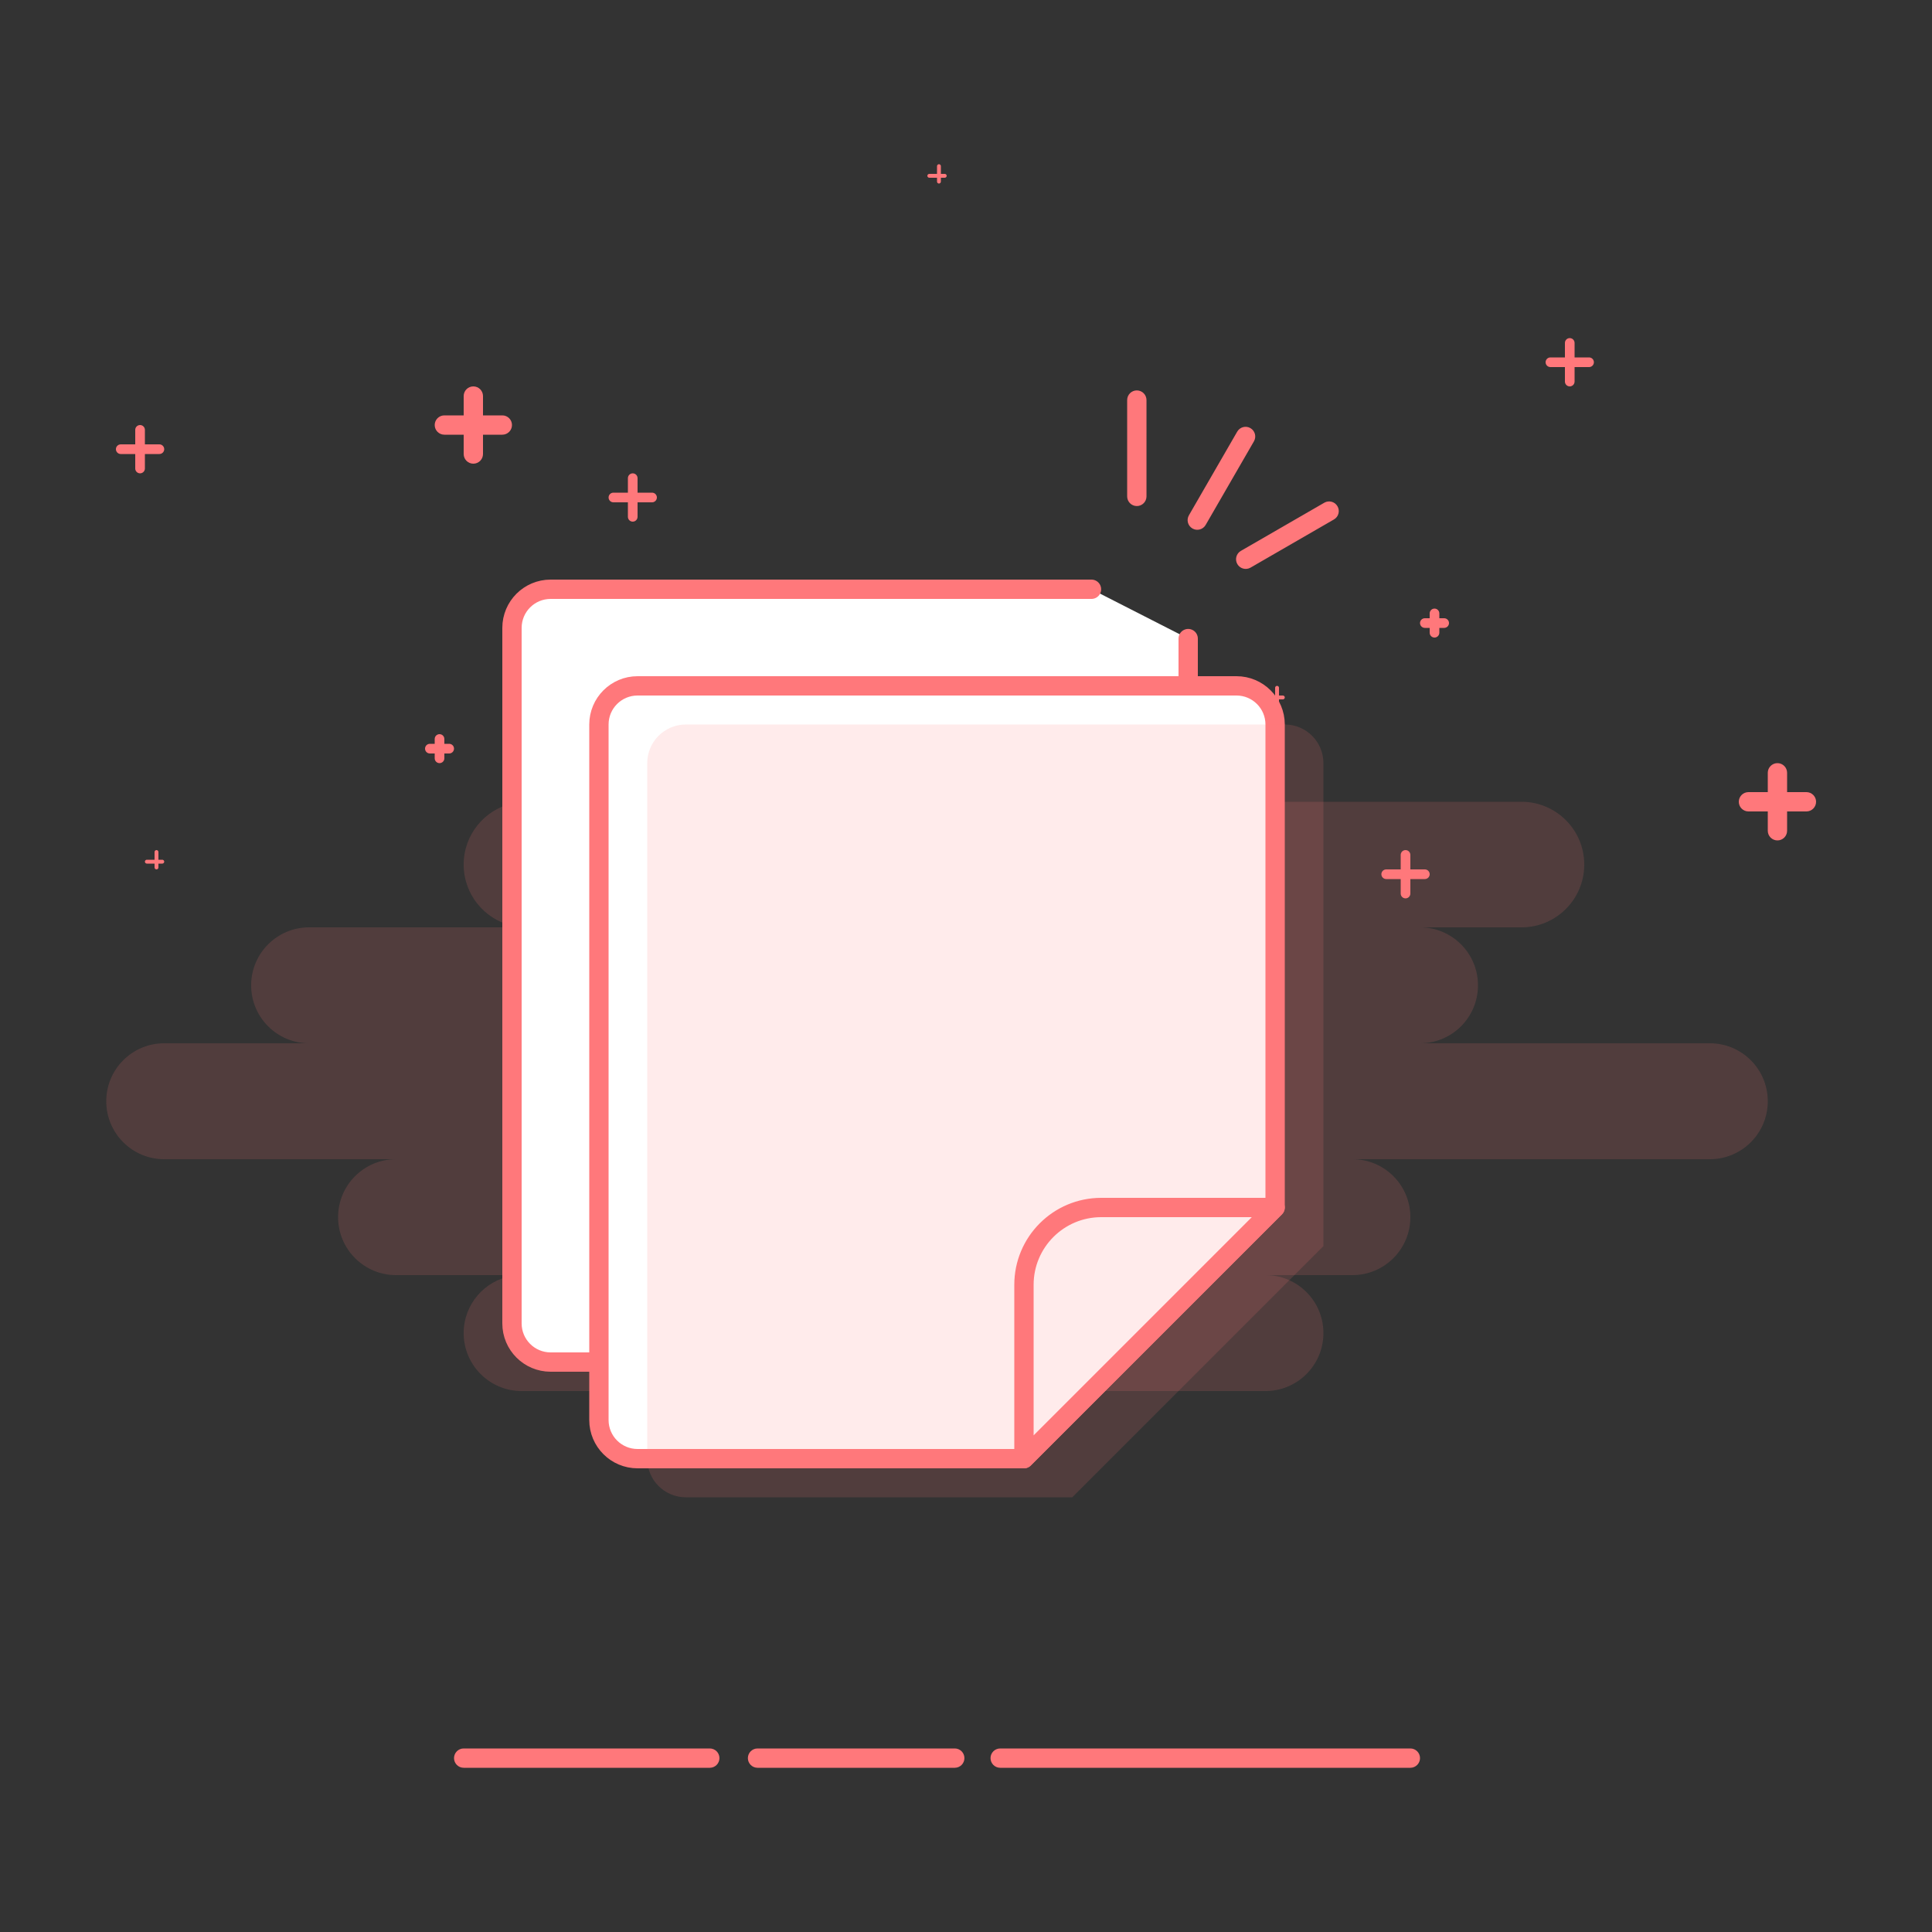 <?xml version="1.0" encoding="UTF-8"?>
<svg width="200px" height="200px" viewBox="0 0 200 200" version="1.1" xmlns="http://www.w3.org/2000/svg" xmlns:xlink="http://www.w3.org/1999/xlink">
    <rect x="0" y="0" width="200" height="200" fill="#333333" stroke="none"/>
    <!-- Generator: Sketch 54.1 (76490) - https://sketchapp.com -->
    <title>img_nodata</title>
    <desc>Created with Sketch.</desc>
    <g id="交易" stroke="none" stroke-width="1" fill="none" fill-rule="evenodd">
        <g id="img_nodata" transform="translate(11, 17)">
            <path d="M42,78.826 C39.133,78.149 37,75.574 37,72.5 C37,69.426 39.133,66.851 42,66.174 L42,78.826 Z M112,66 L146.5,66 C150.09,66 153,68.91 153,72.5 C153,76.09 150.09,79 146.5,79 L136,79 C139.314,79 142,81.686 142,85 C142,88.314 139.314,91 136,91 L166,91 C169.314,91 172,93.686 172,97 C172,100.314 169.314,103 166,103 L129,103 C132.314,103 135,105.686 135,109 C135,112.314 132.314,115 129,115 L120,115 C123.314,115 126,117.686 126,121 C126,124.314 123.314,127 120,127 L43,127 C39.686,127 37,124.314 37,121 C37,118.027 39.162,115.559 42,115.083 L42,120 C42,122.209 43.791,124 46,124 L86,124 L112,98 L112,66 Z M42,115 L30,115 C26.686,115 24,112.314 24,109 C24,105.686 26.686,103 30,103 L6,103 C2.686,103 -4.05812251e-16,100.314 0,97 C4.05812251e-16,93.686 2.686,91 6,91 L21,91 C17.686,91 15,88.314 15,85 C15,81.686 17.686,79 21,79 L42,79 L42,115 Z" id="Combined-Shape" fill="#FF787B" opacity="0.15"></path>
            <g id="Group" transform="translate(1, 0)" fill="#FF787B">
                <path d="M36,26 L36,24 C36,23.448 36.448,23 37,23 C37.552,23 38,23.448 38,24 L38,26 L40,26 C40.552,26 41,26.448 41,27 C41,27.552 40.552,28 40,28 L38,28 L38,30 C38,30.552 37.552,31 37,31 C36.448,31 36,30.552 36,30 L36,28 L34,28 C33.448,28 33,27.552 33,27 C33,26.448 33.448,26 34,26 L36,26 Z M171,65 L171,63 C171,62.448 171.448,62 172,62 C172.552,62 173,62.448 173,63 L173,65 L175,65 C175.552,65 176,65.448 176,66 C176,66.552 175.552,67 175,67 L173,67 L173,69 C173,69.552 172.552,70 172,70 C171.448,70 171,69.552 171,69 L171,67 L169,67 C168.448,67 168,66.552 168,66 C168,65.448 168.448,65 169,65 L171,65 Z M2,29 L2,27.5 C2,27.224 2.224,27 2.5,27 C2.776,27 3,27.224 3,27.5 L3,29 L4.5,29 C4.776,29 5,29.224 5,29.5 C5,29.776 4.776,30 4.5,30 L3,30 L3,31.5 C3,31.776 2.776,32 2.5,32 C2.224,32 2,31.776 2,31.5 L2,30 L0.5,30 C0.224,30 3.38176876e-17,29.776 0,29.5 C-3.38176876e-17,29.224 0.224,29 0.5,29 L2,29 Z M133,73 L133,71.5 C133,71.224 133.224,71 133.5,71 C133.776,71 134,71.224 134,71.5 L134,73 L135.5,73 C135.776,73 136,73.224 136,73.5 C136,73.776 135.776,74 135.5,74 L134,74 L134,75.5 C134,75.776 133.776,76 133.5,76 C133.224,76 133,75.776 133,75.5 L133,74 L131.5,74 C131.224,74 131,73.776 131,73.5 C131,73.224 131.224,73 131.5,73 L133,73 Z M53,34 L53,32.5 C53,32.224 53.224,32 53.5,32 C53.776,32 54,32.224 54,32.5 L54,34 L55.5,34 C55.776,34 56,34.224 56,34.5 C56,34.776 55.776,35 55.5,35 L54,35 L54,36.5 C54,36.776 53.776,37 53.5,37 C53.224,37 53,36.776 53,36.5 L53,35 L51.5,35 C51.224,35 51,34.776 51,34.5 C51,34.224 51.224,34 51.5,34 L53,34 Z M150,20 L150,18.5 C150,18.224 150.224,18 150.5,18 C150.776,18 151,18.224 151,18.5 L151,20 L152.5,20 C152.776,20 153,20.224 153,20.5 C153,20.776 152.776,21 152.5,21 L151,21 L151,22.5 C151,22.776 150.776,23 150.5,23 C150.224,23 150,22.776 150,22.5 L150,21 L148.5,21 C148.224,21 148,20.776 148,20.5 C148,20.224 148.224,20 148.5,20 L150,20 Z M33,60 L33,59.5 C33,59.224 33.224,59 33.5,59 C33.776,59 34,59.224 34,59.5 L34,60 L34.5,60 C34.776,60 35,60.224 35,60.5 C35,60.776 34.776,61 34.5,61 L34,61 L34,61.5 C34,61.776 33.776,62 33.5,62 C33.224,62 33,61.776 33,61.5 L33,61 L32.5,61 C32.224,61 32,60.776 32,60.5 C32,60.224 32.224,60 32.5,60 L33,60 Z M136,47 L136,46.5 C136,46.224 136.224,46 136.5,46 C136.776,46 137,46.224 137,46.5 L137,47 L137.5,47 C137.776,47 138,47.224 138,47.5 C138,47.776 137.776,48 137.5,48 L137,48 L137,48.5 C137,48.776 136.776,49 136.5,49 C136.224,49 136,48.776 136,48.5 L136,48 L135.5,48 C135.224,48 135,47.776 135,47.5 C135,47.224 135.224,47 135.5,47 L136,47 Z M4,72 L4,71.2 C4,71.09 4.09,71 4.2,71 C4.31,71 4.4,71.09 4.4,71.2 L4.4,72 L4.8,72 C4.91,72 5,72.09 5,72.2 C5,72.31 4.91,72.4 4.8,72.4 L4.4,72.4 L4.4,72.8 C4.4,72.91 4.31,73 4.2,73 C4.09,73 4,72.91 4,72.8 L4,72.4 L3.2,72.4 C3.09,72.4 3,72.31 3,72.2 C3,72.09 3.09,72 3.2,72 L4,72 Z M120,55 L120,54.2 C120,54.09 120.09,54 120.2,54 C120.31,54 120.4,54.09 120.4,54.2 L120.4,55 L120.8,55 C120.91,55 121,55.09 121,55.2 C121,55.31 120.91,55.4 120.8,55.4 L120.4,55.4 L120.4,55.8 C120.4,55.91 120.31,56 120.2,56 C120.09,56 120,55.91 120,55.8 L120,55.4 L119.2,55.4 C119.09,55.4 119,55.31 119,55.2 C119,55.09 119.09,55 119.2,55 L120,55 Z M85,1 L85,0.2 C85,0.09 85.09,2.02906125e-17 85.2,0 C85.31,-2.02906125e-17 85.4,0.09 85.4,0.2 L85.4,1 L85.8,1 C85.91,1 86,1.09 86,1.2 C86,1.31 85.91,1.4 85.8,1.4 L85.4,1.4 L85.4,1.8 C85.4,1.91 85.31,2 85.2,2 C85.09,2 85,1.91 85,1.8 L85,1.4 L84.2,1.4 C84.09,1.4 84,1.31 84,1.2 C84,1.09 84.09,1 84.2,1 L85,1 Z" id="Combined-Shape"></path>
            </g>
            <path d="M37,166 C36.448,166 36,165.552 36,165 C36,164.448 36.448,164 37,164 L62.477,164 C63.029,164 63.477,164.448 63.477,165 C63.477,165.552 63.029,166 62.477,166 L37,166 Z M67.42,166 C66.868,166 66.42,165.552 66.42,165 C66.42,164.448 66.868,164 67.42,164 L87.837,164 C88.389,164 88.837,164.448 88.837,165 C88.837,165.552 88.389,166 87.837,166 L67.42,166 Z M92.539,166 C91.987,166 91.539,165.552 91.539,165 C91.539,164.448 91.987,164 92.539,164 L135,164 C135.552,164 136,164.448 136,165 C136,165.552 135.552,166 135,166 L92.539,166 Z" id="Line" fill="#FF787B" fill-rule="nonzero"></path>
            <g id="Group-19" transform="translate(42, 21)">
                <path d="M70,28.107 L70,77 L44,103 L4,103 C1.791,103 0,101.209 0,99 L0,27 C0,24.791 1.791,23 4,23 L59.99,23" id="Rectangle-18---Rectangle-18-Copy" stroke="#FF787B" stroke-width="2" fill="#FFFFFF" stroke-linecap="round" stroke-linejoin="round"></path>
                <path d="M79,87 L53,113 L13,113 C10.791,113 9,111.209 9,109 L9,37 C9,34.791 10.791,33 13,33 L75,33 C77.209,33 79,34.791 79,37 L79,87 Z" id="Rectangle-18---Rectangle-18-Copy" stroke="#FF787B" stroke-width="2" fill="#FFFFFF" stroke-linecap="round" stroke-linejoin="round"></path>
                <path d="M79,87 L53,113 L53,95 C53,90.582 56.582,87 61,87 L79,87 Z" id="Rectangle-18-Copy-∩-Rectangle-18" stroke="#FF787B" stroke-width="2" fill="#FFFFFF" stroke-linecap="round" stroke-linejoin="round"></path>
                <path d="M84,91 L58,117 L18,117 C15.791,117 14,115.209 14,113 L14,41 C14,38.791 15.791,37 18,37 L80,37 C82.209,37 84,38.791 84,41 L84,91 Z" id="Rectangle-18---Rectangle-18-Copy" fill="#FF787B" opacity="0.15"></path>
                <path d="M73.211,5.376 C73.763,5.376 74.211,5.823 74.211,6.376 L74.211,16.376 C74.211,16.928 73.763,17.376 73.211,17.376 C72.658,17.376 72.211,16.928 72.211,16.376 L72.211,6.376 C72.211,5.823 72.658,5.376 73.211,5.376 Z M61.077,7.876 L61.078,7.876 C61.556,7.6 62.167,7.763 62.444,8.242 L67.429,16.877 C67.705,17.355 67.541,17.966 67.063,18.243 L67.062,18.243 C66.584,18.519 65.972,18.355 65.696,17.877 L60.711,9.242 C60.435,8.764 60.598,8.152 61.077,7.876 Z M85.062,7.876 L85.063,7.876 C85.541,8.152 85.705,8.764 85.429,9.242 L80.444,17.877 C80.167,18.355 79.556,18.519 79.078,18.243 L79.077,18.243 C78.598,17.966 78.435,17.355 78.711,16.877 L83.696,8.242 C83.972,7.763 84.584,7.6 85.062,7.876 Z" id="Combined-Shape" fill="#FF787B" transform="translate(73.07, 11.876) rotate(30) translate(-73.07, -11.876) "></path>
            </g>
        </g>
    </g>
</svg>